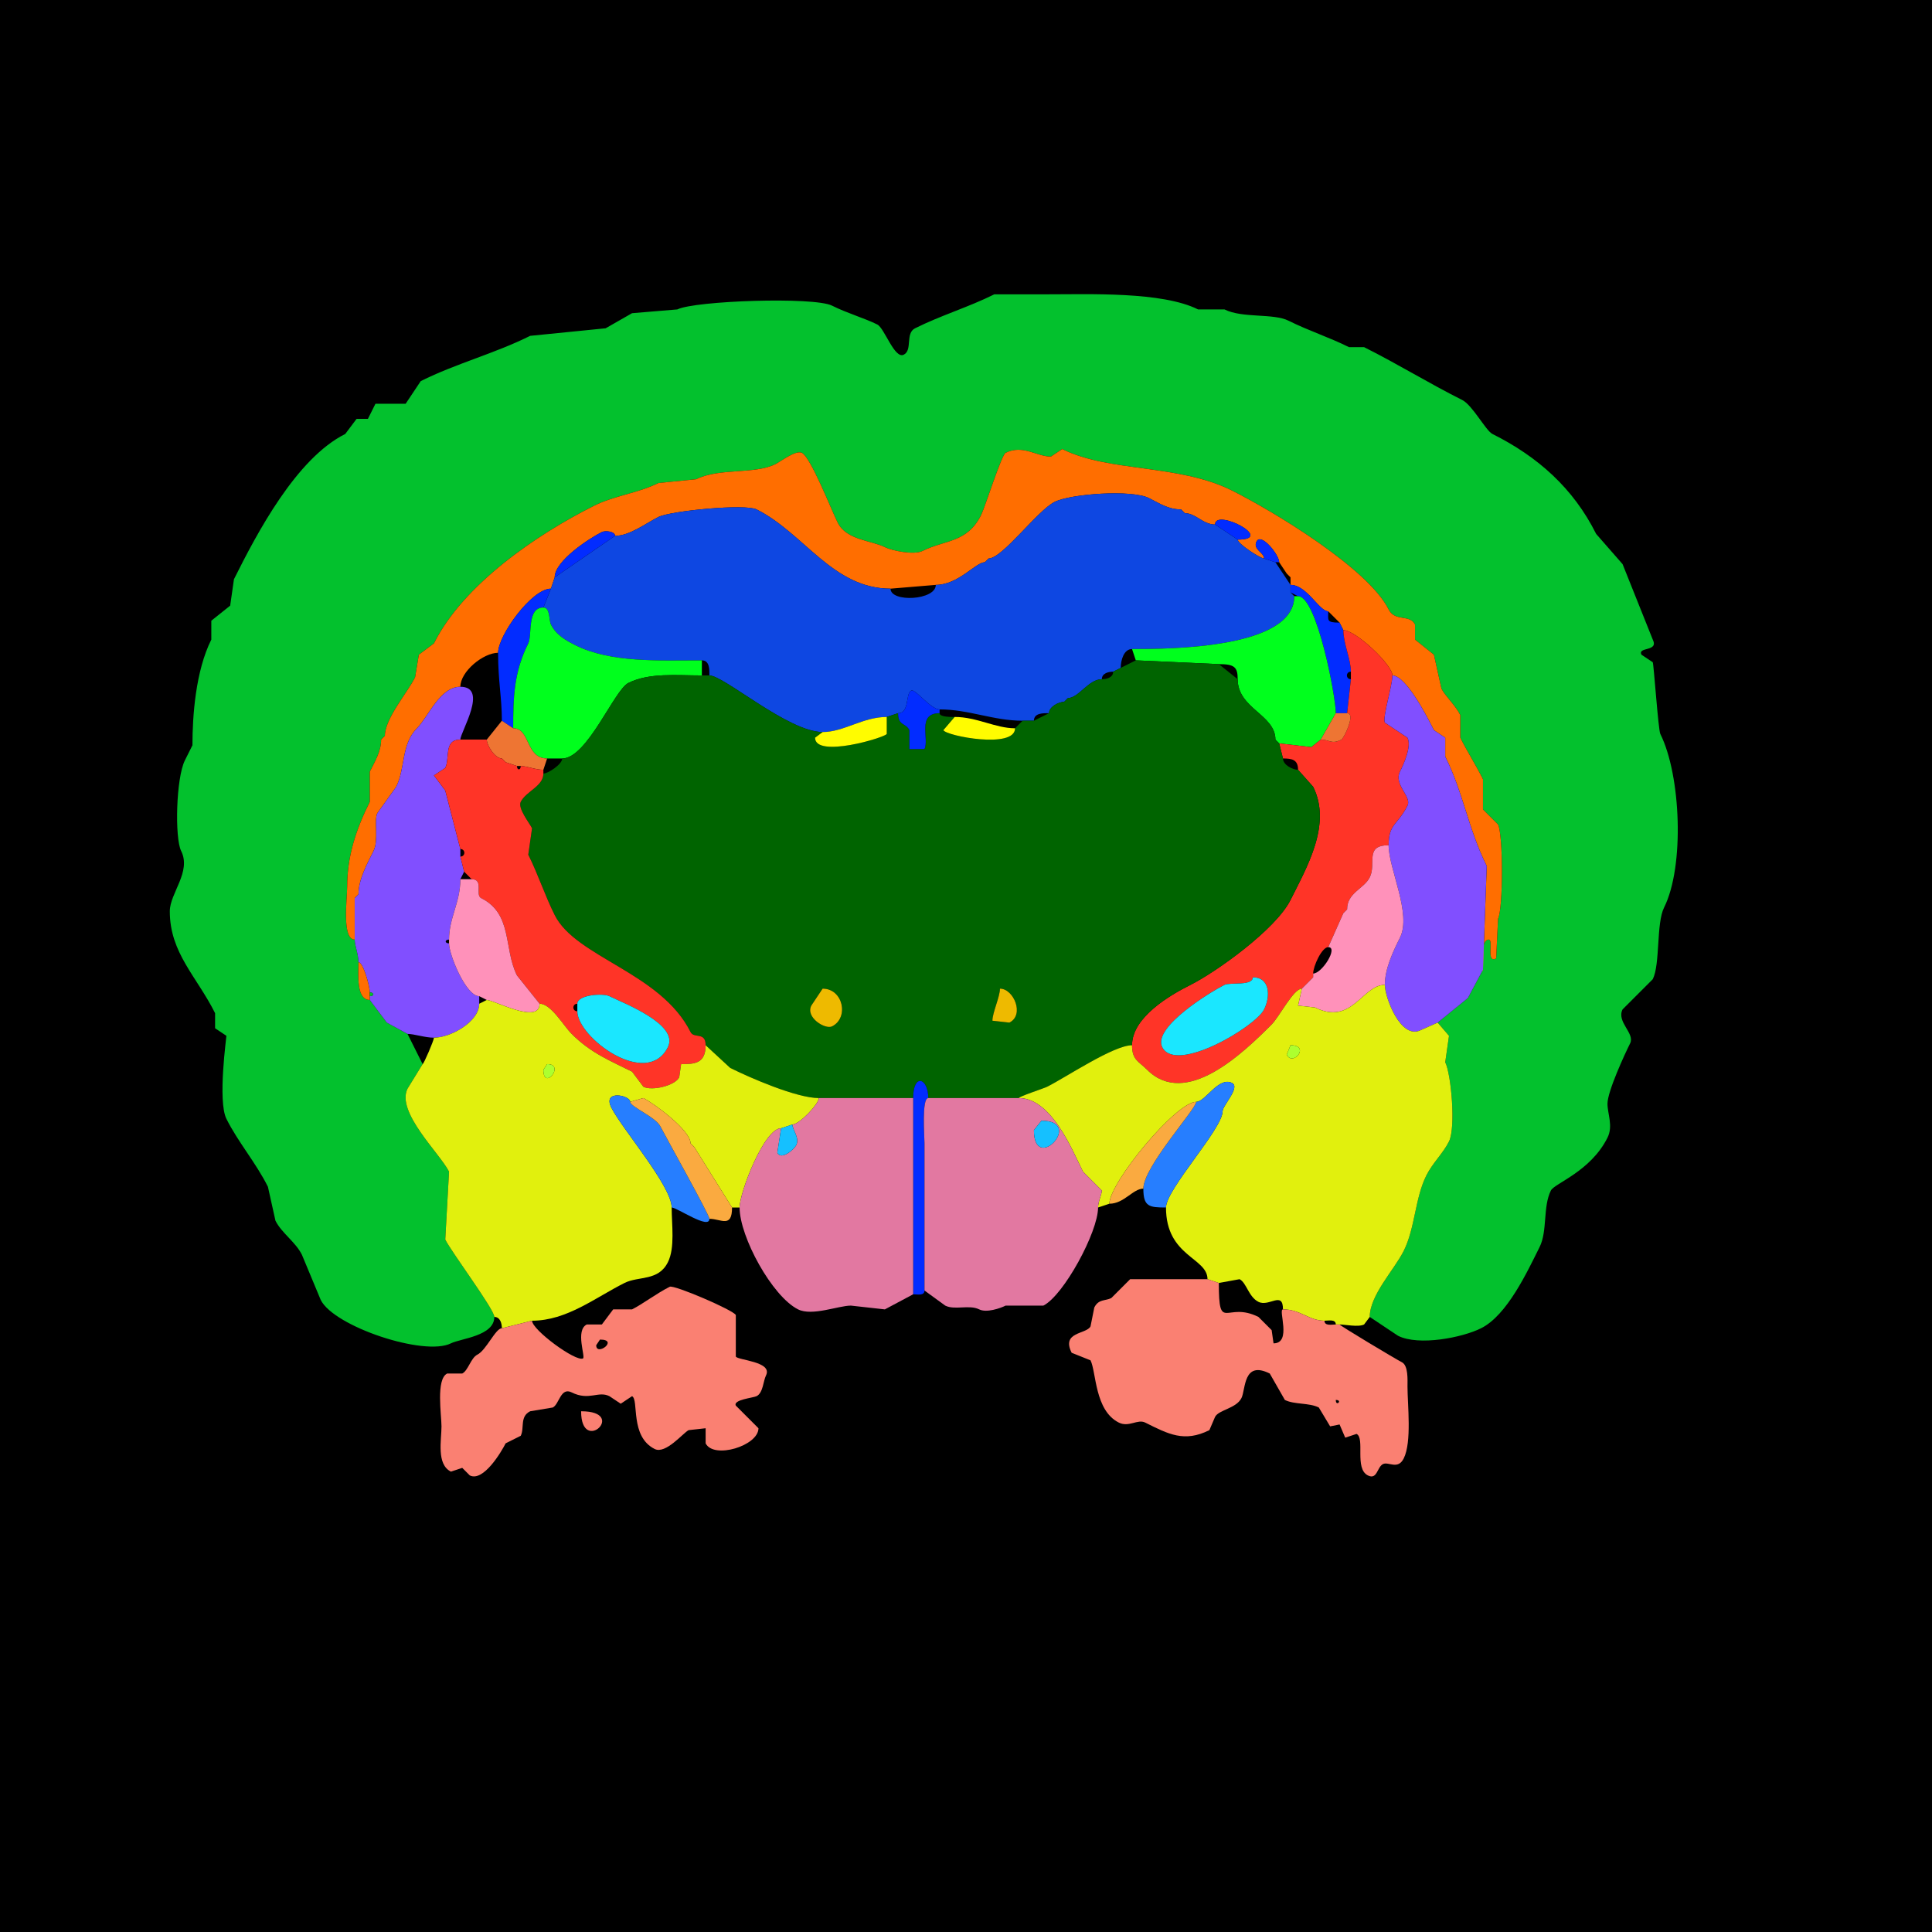 <svg xmlns="http://www.w3.org/2000/svg" xmlns:xlink="http://www.w3.org/1999/xlink" height="512" width="512">
<g>
<rect width="512" height="512" fill="#000000"  stroke-width="0" /> 
<path  fill="#03C12D" stroke-width="0" stroke="#03C12D" d = " M131 349 C131,354.073 122.103,354.699 119.5,356 112.449,359.525 88.525,351.55 85,344.5 L80,332.5 C78.303,329.106 74.646,326.793 73,323.5 L71,314.5 C67.814,308.128 63.103,302.705 60,296.5 57.635,291.77 60.053,274.607 60,274.5 L57,272.5 L57,268.5 C52.109,258.719 45,252.551 45,241.5 45,236.701 50.779,231.058 48,225.5 46.282,222.064 46.65,206.2 49,201.5 L51,197.5 C51,189.749 51.822,177.857 56,169.5 L56,164.5 L61,160.5 L62,153.5 C68.088,141.325 78.491,121.504 91.5,115 L94.5,111 L97.5,111 L99.5,107 L107.5,107 L111.5,101 C120.85,96.325 131.14,93.68 140.5,89 L160.5,87 L167.5,83 L179.5,82 C184.111,79.695 215.696,78.598 220.5,81 224.567,83.033 229.161,84.33 232.5,86 234.391,86.945 237.057,95.222 239.5,94 241.895,92.802 239.848,88.326 242.5,87 249.322,83.589 256.757,81.372 263.5,78 L277,78 C288.72,78 307.958,77.229 317.5,82 L324.5,82 C329.284,84.392 337.413,82.957 341.5,85 346.79,87.645 352.281,89.39 357.5,92 L361.5,92 C370.382,96.441 378.738,101.619 387.5,106 390.214,107.357 393.745,114.122 395.5,115 407.567,121.033 416.946,129.392 423,141.5 L430,149.5 L438,169.5 C439.643,172.786 433.918,171.336 435,173.5 L438,175.5 C438.261,176.021 439.464,193.428 440,194.5 445.462,205.424 446.456,229.588 441,240.5 438.889,244.722 440.003,255.493 438,259.5 L430,267.5 C428.327,270.845 433.336,273.828 432,276.5 430.612,279.275 426,289.214 426,292.5 426,295.193 427.552,298.397 426,301.5 421.5,310.501 411.96,313.58 411,315.5 408.838,319.823 410.134,326.232 408,330.5 404.744,337.012 399.423,348.539 392.5,352 387.526,354.487 376.005,356.752 370.5,354 L363,349 C363,343.222 369.486,336.528 372,331.5 375.036,325.427 374.97,317.56 378,311.5 379.649,308.202 382.417,305.665 384,302.5 385.828,298.845 384.595,284.691 383,281.5 383,281.5 384,274.5 384,274.5 384,274.5 381,271 381,271 381,271 389,264.5 389,264.5 389,264.5 393,257 393,257 393,259.713 391.787,249 394.5,249 395.922,249 393.699,255.401 396.5,254 396.5,254 397,243.5 397,243.5 398.369,240.763 398.376,221.253 397,218.5 397,218.5 393,214.5 393,214.5 393,214.5 393,206.5 393,206.5 391.04,202.58 388.949,199.399 387,195.5 387,195.5 387,189.5 387,189.5 385.702,186.903 382.955,184.41 382,182.5 382,182.5 380,173.5 380,173.5 380,173.5 375,169.5 375,169.5 375,169.5 375,165.5 375,165.5 373.606,162.712 369.669,164.837 368,161.5 362.534,150.567 337.253,135.377 326.5,130 312.307,122.903 293.951,125.225 281.5,119 281.5,119 278.5,121 278.5,121 274.743,121 271.051,117.724 266.5,120 265.395,120.552 261.053,134.394 260,136.5 256.291,143.919 250.451,143.024 244.5,146 242.192,147.154 236.337,145.918 234.5,145 230.862,143.181 224.332,143.164 222,138.5 220.26,135.021 214.87,121.185 212.5,120 210.897,119.198 206.877,122.311 205.5,123 199.962,125.769 190.607,123.946 184.5,127 184.5,127 174.5,128 174.5,128 169.127,130.686 162.807,131.347 157.5,134 141.976,141.762 122.735,155.03 115,170.5 115,170.5 111,173.5 111,173.5 111,173.5 110,179.5 110,179.5 107.943,183.614 102,190.41 102,195 102,195 101,196 101,196 101,199.155 99.312,201.876 98,204.5 98,204.5 98,212.5 98,212.5 94.533,219.434 92,226.622 92,235 92,238.15 90.536,249 94,249 94,250.564 95,252.876 95,255 95,258.1 94.33,265 98,265 98,265 102.5,271 102.5,271 102.5,271 108,274 108,274 108,274 112,282 112,282 112,282 108,288.5 108,288.5 104.896,294.709 116.593,305.685 119,310.5 119,310.5 118,328.5 118,328.5 119.716,331.931 131,346.995 131,349  Z"/>

<path  fill="#FF6E00" stroke-width="0" stroke="#FF6E00" d = " M94 238 L94,249 C90.536,249 92,238.15 92,235 92,226.622 94.533,219.434 98,212.5 98,212.5 98,204.5 98,204.5 99.312,201.876 101,199.155 101,196 101,196 102,195 102,195 102,190.41 107.943,183.614 110,179.5 110,179.5 111,173.5 111,173.5 111,173.5 115,170.5 115,170.5 122.735,155.03 141.976,141.762 157.5,134 162.807,131.347 169.127,130.686 174.5,128 174.5,128 184.5,127 184.5,127 190.607,123.946 199.962,125.769 205.5,123 206.877,122.311 210.897,119.198 212.5,120 214.87,121.185 220.26,135.021 222,138.5 224.332,143.164 230.862,143.181 234.5,145 236.337,145.918 242.192,147.154 244.5,146 250.451,143.024 256.291,143.919 260,136.5 261.053,134.394 265.395,120.552 266.5,120 271.051,117.724 274.743,121 278.5,121 278.5,121 281.5,119 281.5,119 293.951,125.225 312.307,122.903 326.5,130 337.253,135.377 362.534,150.567 368,161.5 369.669,164.837 373.606,162.712 375,165.5 375,165.5 375,169.5 375,169.5 375,169.5 380,173.5 380,173.5 380,173.5 382,182.5 382,182.5 382.955,184.41 385.702,186.903 387,189.5 387,189.5 387,195.5 387,195.5 388.949,199.399 391.04,202.58 393,206.5 393,206.5 393,214.5 393,214.5 393,214.5 397,218.5 397,218.5 398.376,221.253 398.369,240.763 397,243.5 397,243.5 396.5,254 396.5,254 393.699,255.401 395.922,249 394.5,249 391.787,249 393,259.713 393,257 393,257 394,229.5 394,229.5 389.084,219.668 387.77,210.039 383,200.5 383,200.5 383,195.5 383,195.5 383,195.5 380,193.5 380,193.5 378.303,190.105 372.62,179 369,179 369,176.176 359.286,167 356,167 356,167 355,165 355,165 355,165 352,162 352,162 349.584,162 346.337,155 342,155 342,155 342,153 342,153 342,153 341,152 341,152 341,152 339,149 339,149 339,147.067 334.223,141.055 333,143.5 331.942,145.616 335,146.398 335,148 333.986,148 328,144.097 328,143 338.191,143 322,134.583 322,139 318.781,139 316.892,136 314,136 314,136 313,135 313,135 309.577,135 307.32,133.41 304.5,132 299.883,129.691 283.748,130.876 279.5,133 274.884,135.308 265.674,148 262,148 262,148 261,149 261,149 258.569,149 253.995,155 248,155 248,155 236,156 236,156 220.655,156 213.094,141.297 200.5,135 197.427,133.463 177.748,135.376 174.5,137 171.145,138.677 166.887,142 163,142 163,140.844 160.445,140.528 159.5,141 156.191,142.655 147,148.614 147,153 147,153 146,156 146,156 140.927,156 132,168.369 132,173 128.073,173 122,177.949 122,182 116.569,182 113.498,190.002 110.5,193 106.311,197.189 107.447,203.607 105,208.5 105,208.5 100,215.5 100,215.5 99.091,217.319 100.401,222.699 99,225.5 97.329,228.842 95,233.076 95,237 95,237 94,238 94,238  Z"/>

<path  fill="#0E47E2" stroke-width="0" stroke="#0E47E2" d = " M271 191 L274,191 C274,188.891 276.535,189 278,189 278,187.288 280.571,186 282,186 282,186 283,185 283,185 285.849,185 288.459,180 292,180 292,178.423 293.762,178 295,178 295,178 297,177 297,177 297,174.938 297.852,172 300,172 310.28,172 343,171.837 343,158 343,158 342,157 342,157 342,157 342,155 342,155 342,155 338,149 338,149 338,149 335,148 335,148 333.986,148 328,144.097 328,143 328,143 322,139 322,139 318.781,139 316.892,136 314,136 314,136 313,135 313,135 309.577,135 307.32,133.41 304.5,132 299.883,129.691 283.748,130.876 279.5,133 274.884,135.308 265.674,148 262,148 262,148 261,149 261,149 258.569,149 253.995,155 248,155 248,159.103 236,159.725 236,156 220.655,156 213.094,141.297 200.5,135 197.427,133.463 177.748,135.376 174.5,137 171.145,138.677 166.887,142 163,142 163,142 147,153 147,153 147,153 146,156 146,156 146,156 144,161 144,161 145.845,161 145.441,164.381 146,165.5 147.392,168.285 149.915,169.707 152.5,171 161.9,175.7 174.692,175 186,175 188.109,175 188,177.535 188,179 191.832,179 208.904,194 218,194 223.623,194 228.637,190 235,190 235,190 238,189 238,189 241.091,189 239.896,183.802 241.5,183 242.547,182.477 246.645,188 249,188 256.785,188 263.236,191 271,191  Z"/>

<path  fill="#022CFF" stroke-width="0" stroke="#022CFF" d = " M322 139 L328,143 C338.191,143 322,134.583 322,139  Z"/>

<path  fill="#022CFF" stroke-width="0" stroke="#022CFF" d = " M163 142 L147,153 C147,148.614 156.191,142.655 159.5,141 160.445,140.528 163,140.844 163,142  Z"/>

<path  fill="#022CFF" stroke-width="0" stroke="#022CFF" d = " M338 149 L339,149 C339,147.067 334.223,141.055 333,143.5 331.942,145.616 335,146.398 335,148 335,148 338,149 338,149  Z"/>

<path  fill="#022CFF" stroke-width="0" stroke="#022CFF" d = " M341 152 L342,153 C342,153 341,152 341,152  Z"/>

<path  fill="#022CFF" stroke-width="0" stroke="#022CFF" d = " M354 189 L357,189 C357,189 358,180 358,180 356.601,180 356.601,178 358,178 358,174.711 356,170.59 356,167 356,167 355,165 355,165 351.439,165 352,164.393 352,162 349.584,162 346.337,155 342,155 342,155 342,157 342,157 342,157 344,158 344,158 348.974,158 354,184.585 354,189  Z"/>

<path  fill="#022CFF" stroke-width="0" stroke="#022CFF" d = " M133 191 L136,193 C136,184.773 136.182,178.136 140,170.5 141.097,168.307 139.565,161 144,161 144,161 146,156 146,156 140.927,156 132,168.369 132,173 132,180.676 133,184.758 133,191  Z"/>

<path  fill="#00FF1D" stroke-width="0" stroke="#00FF1D" d = " M350 196 L347.5,198 L339,197 C339,197 338,196 338,196 338,189.383 328,187.786 328,180 328,176.793 327.16,176 323,176 323,176 301,175 301,175 301,175 300,172 300,172 310.28,172 343,171.837 343,158 343,158 344,158 344,158 348.974,158 354,184.585 354,189 354,189 350,196 350,196  Z"/>

<path  fill="#00FF1D" stroke-width="0" stroke="#00FF1D" d = " M145 201 L149,201 C155.596,201 162.789,182.855 166.5,181 172.063,178.218 179.302,179 186,179 186,179 186,175 186,175 174.692,175 161.9,175.7 152.5,171 149.915,169.707 147.392,168.285 146,165.5 145.441,164.381 145.845,161 144,161 139.565,161 141.097,168.307 140,170.5 136.182,178.136 136,184.773 136,193 140.591,193 139.235,201 145,201  Z"/>

<path  fill-rule="evenodd" fill="#FF3427" stroke-width="0" stroke="#FF3427" d = " M332 259 C332,261.357 325.971,260.264 324.5,261 320.965,262.767 305.358,272.217 308,277.5 311.583,284.666 332.677,272.146 335,267.5 336.711,264.078 336.61,259 332,259  M345 262 C342.806,262 339.001,269.499 337,271.5 329.347,279.153 314.245,293.745 304,283.5 301.762,281.262 300,280.928 300,277 300,269.583 310.036,263.732 315.5,261 322.124,257.688 338.064,246.372 342,238.5 346.352,229.796 352.979,218.458 348,208.5 348,208.5 344,204 344,204 344,201.285 342.343,201 340,201 340,201 339,197 339,197 339,197 347.5,198 347.5,198 347.5,198 350,196 350,196 352.385,196 352.798,197.351 355.5,196 356.126,195.687 359.401,189 357,189 357,189 358,180 358,180 358,180 358,178 358,178 358,174.711 356,170.59 356,167 359.286,167 369,176.176 369,179 369,181.761 366.326,190.152 367,191.5 367,191.5 373,195.5 373,195.5 374.167,197.833 371.909,202.682 371,204.5 369.279,207.941 374.204,211.092 373,213.5 370.41,218.679 368,218.223 368,224 361.522,224 364.836,228.829 363,232.5 361.457,235.587 357,236.526 357,241 357,241 356,242 356,242 356,242 352,251 352,251 350.3,251 348,256.065 348,258 348,258 348,259 348,259 348,259 347,260 347,260 347,260 345,262 345,262  Z"/>

<path  fill-rule="evenodd" fill="#006400" stroke-width="0" stroke="#006400" d = " M265 262 C265,264.148 263,268.385 263,270.5 L267.5,271 C271.592,268.954 268.613,262 265,262  M218 262 L215,266.5 C213.417,269.665 218.719,272.891 220.5,272 225.044,269.728 223.446,262 218,262  M246 291 C254.173,291 262.326,291 270,291 270,290.584 276.594,288.453 277.5,288 282.396,285.552 295.106,277 300,277 300,269.583 310.036,263.732 315.5,261 322.124,257.688 338.064,246.372 342,238.5 346.352,229.796 352.979,218.458 348,208.5 348,208.5 344,204 344,204 342.571,204 340,202.712 340,201 340,201 339,197 339,197 339,197 338,196 338,196 338,189.383 328,187.786 328,180 328,180 323,176 323,176 323,176 301,175 301,175 301,175 297,177 297,177 297,177 295,178 295,178 295,179.577 293.238,180 292,180 288.459,180 285.849,185 283,185 283,185 282,186 282,186 280.571,186 278,187.288 278,189 278,189 274,191 274,191 274,191 271,191 271,191 271,191 269,193 269,193 269,198.56 250.77,195.041 250,193.5 250,193.5 253,190 253,190 252.299,190 249,190.088 249,189 242.898,189 246.316,195.868 245,198.5 245,198.5 241,198.5 241,198.5 241,198.5 241,193.5 241,193.5 239.987,191.473 238,192.418 238,189 238,189 235,190 235,190 235,190 235,194.5 235,194.5 234.514,195.473 216,201.016 216,195.5 216,195.5 218,194 218,194 208.904,194 191.832,179 188,179 188,179 186,179 186,179 179.302,179 172.063,178.218 166.5,181 162.789,182.855 155.596,201 149,201 149,202.533 145.247,205 144,205 144,208.386 139.411,209.677 138,212.5 137.157,214.186 140.316,218.131 141,219.5 141,219.5 140,226.5 140,226.5 142.603,231.706 144.357,237.213 147,242.5 152.628,253.755 175.108,257.715 183,273.5 183.912,275.325 187,273.333 187,277 187,277 193.5,283 193.5,283 198.76,285.63 211.116,291 217,291 225.525,291 233.659,291 242,291 242,284.304 246,285.631 246,291  Z"/>

<path  fill="#814FFF" stroke-width="0" stroke="#814FFF" d = " M367 261 C367,264.32 371.218,275.641 376.5,273 L381,271 C381,271 389,264.5 389,264.5 389,264.5 393,257 393,257 393,257 394,229.5 394,229.5 389.084,219.668 387.77,210.039 383,200.5 383,200.5 383,195.5 383,195.5 383,195.5 380,193.5 380,193.5 378.303,190.105 372.62,179 369,179 369,181.761 366.326,190.152 367,191.5 367,191.5 373,195.5 373,195.5 374.167,197.833 371.909,202.682 371,204.5 369.279,207.941 374.204,211.092 373,213.5 370.41,218.679 368,218.223 368,224 368,230.248 374.164,242.171 371,248.5 369.197,252.105 367,256.708 367,261  Z"/>

<path  fill="#814FFF" stroke-width="0" stroke="#814FFF" d = " M108 274 C109.819,274 112.591,275 115,275 119.409,275 127,270.797 127,266 127,266 127,264 127,264 123.497,264 119,253.031 119,250 117.814,250 117.814,249 119,249 119,243.243 122,239.15 122,233 122,233 123,231 123,231 123,231 122,227 122,227 122,227 122,225 122,225 122,225 118,209.5 118,209.5 118,209.5 115,205.5 115,205.5 115,205.5 118,203.5 118,203.5 119.293,200.914 117.536,196 122,196 122,193.968 129.556,182 122,182 116.569,182 113.498,190.002 110.5,193 106.311,197.189 107.447,203.607 105,208.5 105,208.5 100,215.5 100,215.5 99.091,217.319 100.401,222.699 99,225.5 97.329,228.842 95,233.076 95,237 95,237 94,238 94,238 94,238 94,249 94,249 94,250.564 95,252.876 95,255 96.291,255 98,261.457 98,263 99.186,263 99.186,264 98,264 98,264 98,265 98,265 98,265 102.5,271 102.5,271 102.5,271 108,274 108,274  Z"/>

<path  fill="#022CFF" stroke-width="0" stroke="#022CFF" d = " M238 189 C238,192.418 239.987,191.473 241,193.5 L241,198.5 L245,198.5 C246.316,195.868 242.898,189 249,189 249,189 249,188 249,188 246.645,188 242.547,182.477 241.5,183 239.896,183.802 241.091,189 238,189  Z"/>

<path  fill="#EE7533" stroke-width="0" stroke="#EE7533" d = " M357 189 C359.401,189 356.126,195.687 355.5,196 352.798,197.351 352.385,196 350,196 350,196 354,189 354,189 354,189 357,189 357,189  Z"/>

<path  fill="#FFFC00" stroke-width="0" stroke="#FFFC00" d = " M235 190 C228.637,190 223.623,194 218,194 218,194 216,195.5 216,195.5 216,201.016 234.514,195.473 235,194.5 235,194.5 235,190 235,190  Z"/>

<path  fill="#FFFC00" stroke-width="0" stroke="#FFFC00" d = " M253 190 C258.882,190 263.809,193 269,193 269,198.56 250.77,195.041 250,193.5 250,193.5 253,190 253,190  Z"/>

<path  fill="#EE7533" stroke-width="0" stroke="#EE7533" d = " M138 203 C139.564,203 141.876,204 144,204 144,204 145,201 145,201 139.235,201 140.591,193 136,193 136,193 133,191 133,191 133,191 129,196 129,196 129,197.562 131.189,201 133,201 133,201 134,202 134,202 134,202 137,203 137,203 137,203 138,203 138,203  Z"/>

<path  fill-rule="evenodd" fill="#FF3427" stroke-width="0" stroke="#FF3427" d = " M153 266 C151.601,266 151.601,268 153,268 153,274.96 171.438,288.625 177,277.5 180.033,271.433 165.096,265.798 161.5,264 159.789,263.144 153,263.64 153,266  M143 266 C146.038,266 149.258,271.758 151.5,274 156.615,279.115 161.682,281.091 167.5,284 L170.5,288 C172.886,289.193 178.915,287.67 180,285.5 L180.5,282 C183.966,282 187,281.939 187,277 187,273.333 183.912,275.325 183,273.5 175.108,257.715 152.628,253.755 147,242.5 144.357,237.213 142.603,231.706 140,226.5 140,226.5 141,219.5 141,219.5 140.316,218.131 137.157,214.186 138,212.5 139.411,209.677 144,208.386 144,205 144,205 144,204 144,204 141.876,204 139.564,203 138,203 138,204.186 137,204.186 137,203 137,203 134,202 134,202 134,202 133,201 133,201 131.189,201 129,197.562 129,196 126.322,196 124.911,196 122,196 117.536,196 119.293,200.914 118,203.5 118,203.5 115,205.5 115,205.5 115,205.5 118,209.5 118,209.5 118,209.5 122,225 122,225 123.399,225 123.399,227 122,227 122,227 123,231 123,231 123,231 125,233 125,233 128.281,233 125.843,237.171 127.5,238 135.905,242.202 133.422,251.345 137,258.5 137,258.5 143,266 143,266  Z"/>

<path  fill="#FF91BA" stroke-width="0" stroke="#FF91BA" d = " M367 261 C361.007,261 358.303,271.901 348.5,267 L344,266.5 L345,262 C345,262 347,260 347,260 347,260 348,259 348,259 348,259 348,258 348,258 350.36,258 354.739,251 352,251 352,251 356,242 356,242 356,242 357,241 357,241 357,236.526 361.457,235.587 363,232.5 364.836,228.829 361.522,224 368,224 368,230.248 374.164,242.171 371,248.5 369.197,252.105 367,256.708 367,261  Z"/>

<path  fill="#FF91BA" stroke-width="0" stroke="#FF91BA" d = " M129 265 C130.897,265 143,271.644 143,266 143,266 137,258.5 137,258.5 133.422,251.345 135.905,242.202 127.5,238 125.843,237.171 128.281,233 125,233 123.667,233 123.333,233 122,233 122,239.15 119,243.243 119,249 119,249 119,250 119,250 119,253.031 123.497,264 127,264 127,264 129,265 129,265  Z"/>

<path  fill="#03C12D" stroke-width="0" stroke="#03C12D" d = " M95 237 L94,238 C94,238 95,237 95,237  Z"/>

<path  fill="#FF6E00" stroke-width="0" stroke="#FF6E00" d = " M98 264 L98,265 C94.33,265 95,258.1 95,255 96.291,255 98,261.457 98,263 98,263 98,264 98,264  Z"/>

<path  fill="#1AE7FF" stroke-width="0" stroke="#1AE7FF" d = " M332 259 C332,261.357 325.971,260.264 324.5,261 320.965,262.767 305.358,272.217 308,277.5 311.583,284.666 332.677,272.146 335,267.5 336.711,264.078 336.61,259 332,259  Z"/>

<path  fill="#E1F00D" stroke-width="0" stroke="#E1F00D" d = " M348 259 L347,260 C347,260 348,259 348,259  Z"/>

<path  fill-rule="evenodd" fill="#E1F00D" stroke-width="0" stroke="#E1F00D" d = " M342 277 L341,279.5 C342.622,282.745 347.375,277 342,277  M354 351 L355,351 C356.467,351 359.957,351.772 361.5,351 361.5,351 363,349 363,349 363,343.222 369.486,336.528 372,331.5 375.036,325.427 374.97,317.56 378,311.5 379.649,308.202 382.417,305.665 384,302.5 385.828,298.845 384.595,284.691 383,281.5 383,281.5 384,274.5 384,274.5 384,274.5 381,271 381,271 381,271 376.5,273 376.5,273 371.218,275.641 367,264.32 367,261 361.007,261 358.303,271.901 348.5,267 348.5,267 344,266.5 344,266.5 344,266.5 345,262 345,262 342.806,262 339.001,269.499 337,271.5 329.347,279.153 314.245,293.745 304,283.5 301.762,281.262 300,280.928 300,277 295.106,277 282.396,285.552 277.5,288 276.594,288.453 270,290.584 270,291 278.672,291 284.153,304.806 287,310.5 287,310.5 292,315.5 292,315.5 292,316.449 291,318.451 291,320 291,320 294,319 294,319 294,313.365 311.714,292 317,292 319.477,292 322.917,285.208 326.5,287 328.778,288.139 324,292.969 324,294.5 324,299.145 309,315.159 309,320 309,333.031 320,333.234 320,339 320,339 323,340 323,340 323,340 328.5,339 328.5,339 330.338,339.919 330.881,343.69 333.5,345 336.353,346.426 340,341.983 340,347 344.671,347 346.865,350 351,350 352.048,350 354,349.527 354,351  Z"/>

<path  fill="#EEBA00" stroke-width="0" stroke="#EEBA00" d = " M218 262 L215,266.5 C213.417,269.665 218.719,272.891 220.5,272 225.044,269.728 223.446,262 218,262  Z"/>

<path  fill="#EEBA00" stroke-width="0" stroke="#EEBA00" d = " M265 262 C265,264.148 263,268.385 263,270.5 L267.5,271 C271.592,268.954 268.613,262 265,262  Z"/>

<path  fill="#03C12D" stroke-width="0" stroke="#03C12D" d = " M98 263 C99.186,263 99.186,264 98,264 98,264 98,263 98,263  Z"/>

<path  fill="#1AE7FF" stroke-width="0" stroke="#1AE7FF" d = " M153 266 L153,268 C153,274.96 171.438,288.625 177,277.5 180.033,271.433 165.096,265.798 161.5,264 159.789,263.144 153,263.64 153,266  Z"/>

<path  fill-rule="evenodd" fill="#E1F00D" stroke-width="0" stroke="#E1F00D" d = " M145 282 L144,283.5 C144,289.255 149.957,282 145,282  M141 350 L133,352 C133,350.762 132.577,349 131,349 131,346.995 119.716,331.931 118,328.5 118,328.5 119,310.5 119,310.5 116.593,305.685 104.896,294.709 108,288.5 108,288.5 112,282 112,282 112.286,282 115,275.698 115,275 119.409,275 127,270.797 127,266 127,266 129,265 129,265 130.897,265 143,271.644 143,266 146.038,266 149.258,271.758 151.5,274 156.615,279.115 161.682,281.091 167.5,284 167.5,284 170.5,288 170.5,288 172.886,289.193 178.915,287.67 180,285.5 180,285.5 180.5,282 180.5,282 183.966,282 187,281.939 187,277 187,277 193.5,283 193.5,283 198.76,285.63 211.116,291 217,291 217,292.563 211.842,298 210,298 210,298 207,299 207,299 202.544,299 196,315.99 196,320 196,320 194,320 194,320 194,320 184,304 184,304 184,304 183,303 183,303 183,299.485 173.228,292.364 170.5,291 170.5,291 167,292 167,292 167,290.255 159.607,288.714 162,293.5 164.814,299.128 178,314.299 178,320 178,324.565 178.92,330.66 177,334.5 174.46,339.579 169.277,338.111 165.5,340 157.801,343.849 150.206,350 141,350  Z"/>

<path  fill="#ADFF2F" stroke-width="0" stroke="#ADFF2F" d = " M342 277 L341,279.5 C342.622,282.745 347.375,277 342,277  Z"/>

<path  fill="#ADFF2F" stroke-width="0" stroke="#ADFF2F" d = " M145 282 L144,283.5 C144,289.255 149.957,282 145,282  Z"/>

<path  fill="#022CFF" stroke-width="0" stroke="#022CFF" d = " M245 342 C245,343.473 243.048,343 242,343 242,343 242,291 242,291 242,284.304 246,285.631 246,291 244.219,291 245,301.176 245,303 245,303 245,342 245,342  Z"/>

<path  fill="#267EFF" stroke-width="0" stroke="#267EFF" d = " M303 315 C303,319.789 304.546,320 309,320 309,315.159 324,299.145 324,294.5 324,292.969 328.778,288.139 326.5,287 322.917,285.208 319.477,292 317,292 317,293.888 303,309.217 303,315  Z"/>

<path  fill="#267EFF" stroke-width="0" stroke="#267EFF" d = " M178 320 C179.413,320 188,325.978 188,323 188,321.937 176.053,300.606 175,298.5 173.754,296.007 167,293.282 167,292 167,290.255 159.607,288.714 162,293.5 164.814,299.128 178,314.299 178,320  Z"/>

<path  fill="#E278A1" stroke-width="0" stroke="#E278A1" d = " M196 320 C196,327.767 204.625,343.563 211.5,347 215.222,348.861 222.194,346 225.5,346 L234.5,347 L242,343 C242,343 242,291 242,291 233.659,291 225.525,291 217,291 217,292.563 211.842,298 210,298 210,299.423 211.978,301.544 211,303.5 210.449,304.601 207.03,307.56 206,305.5 206,305.5 207,299 207,299 202.544,299 196,315.99 196,320  Z"/>

<path  fill-rule="evenodd" fill="#E278A1" stroke-width="0" stroke="#E278A1" d = " M276 297 L274,299.5 C274,311.261 287.541,297 276,297  M291 320 C291,326.501 281.875,343.312 276.5,346 L266.5,346 C265.045,346.728 261.427,347.964 259.5,347 256.847,345.674 253.044,347.272 250.5,346 L245,342 C245,342 245,303 245,303 245,301.176 244.219,291 246,291 254.173,291 262.326,291 270,291 278.672,291 284.153,304.806 287,310.5 287,310.5 292,315.5 292,315.5 292,316.449 291,318.451 291,320  Z"/>

<path  fill="#FAAA40" stroke-width="0" stroke="#FAAA40" d = " M194 320 C194,325.58 191.088,323 188,323 188,321.937 176.053,300.606 175,298.5 173.754,296.007 167,293.282 167,292 167,292 170.5,291 170.5,291 173.228,292.364 183,299.485 183,303 183,303 184,304 184,304 184,304 194,320 194,320  Z"/>

<path  fill="#FAAA40" stroke-width="0" stroke="#FAAA40" d = " M303 315 C300.251,315 297.895,319 294,319 294,313.365 311.714,292 317,292 317,293.888 303,309.217 303,315  Z"/>

<path  fill="#15C0FF" stroke-width="0" stroke="#15C0FF" d = " M276 297 L274,299.5 C274,311.261 287.541,297 276,297  Z"/>

<path  fill="#15C0FF" stroke-width="0" stroke="#15C0FF" d = " M210 298 L207,299 C207,299 206,305.5 206,305.5 207.03,307.56 210.449,304.601 211,303.5 211.978,301.544 210,299.423 210,298  Z"/>

<path  fill-rule="evenodd" fill="#FA8072" stroke-width="0" stroke="#FA8072" d = " M354 371 C354,372.93 355.93,371 354,371  M354 351 L355,351 C355,351.258 369.873,360.186 371.5,361 373.246,361.873 373,365.684 373,367.5 373,372.268 374.184,382.133 372,386.5 370.439,389.622 367.973,387.264 366.5,388 364.908,388.796 364.998,392.249 362.5,391 358.877,389.189 361.814,381.157 359.5,380 359.5,380 356.5,381 356.5,381 356.5,381 355,377.5 355,377.5 355,377.5 352.5,378 352.5,378 352.5,378 349.5,373 349.5,373 346.884,371.692 343.053,372.276 340.5,371 340.5,371 336.5,364 336.5,364 329.43,360.465 330.147,368.207 329,370.5 327.606,373.288 322.946,373.608 322,375.5 322,375.5 320.5,379 320.5,379 313.881,382.31 309.66,380.08 303.5,377 301.465,375.982 299.177,378.339 296.5,377 290.082,373.791 290.539,363.578 289,360.5 289,360.5 284,358.5 284,358.5 281.181,352.862 287.93,353.639 289,351.5 289,351.5 290,346.5 290,346.5 291.145,344.21 292.882,344.809 294.5,344 294.5,344 299.5,339 299.5,339 305.506,339 313.579,339 320,339 320,339 323,340 323,340 323,353.436 324.964,344.732 333.5,349 333.5,349 337,352.5 337,352.5 337,352.5 337.5,356 337.5,356 342.426,356 338.642,347 340,347 344.671,347 346.865,350 351,350 351,351.473 352.952,351 354,351  Z"/>

<path  fill-rule="evenodd" fill="#FA8072" stroke-width="0" stroke="#FA8072" d = " M159 355 L158,356.5 C158,359.576 164.143,355 159,355  M141 350 L133,352 C131.324,352 128.871,357.814 126.5,359 124.781,359.86 124.074,363.213 122.5,364 122.5,364 118.5,364 118.5,364 115.489,365.505 117,374.981 117,378 117,381.628 115.608,388.054 119.5,390 119.5,390 122.5,389 122.5,389 122.5,389 124.5,391 124.5,391 128.103,392.802 132.89,384.719 134,382.5 134,382.5 138,380.5 138,380.5 139.036,378.428 137.683,375.409 140.5,374 140.5,374 146.5,373 146.5,373 148.211,372.144 148.564,367.532 151.5,369 156.116,371.308 158.533,368.517 161.5,370 161.5,370 164.5,372 164.5,372 164.5,372 167.5,370 167.5,370 169.373,370.936 166.859,380.68 173.5,384 176.407,385.453 181.023,379.739 182.5,379 182.5,379 187,378.5 187,378.5 187,378.5 187,382.5 187,382.5 189.133,386.766 201,383.155 201,378.5 201,378.5 195,372.5 195,372.5 194.216,370.932 199.61,370.445 200.5,370 202.242,369.129 202.257,365.986 203,364.5 204.848,360.804 195.494,360.488 195,359.5 195,359.5 195,348.5 195,348.5 194.332,347.164 178.612,340.444 177.5,341 174.02,342.74 170.296,345.602 167.5,347 167.5,347 162.5,347 162.5,347 162.5,347 159.5,351 159.5,351 159.5,351 155.5,351 155.5,351 152.389,352.556 155.232,359.634 154.5,360 152.589,360.955 141,352.431 141,350  Z"/>

<path  fill="#FA8072" stroke-width="0" stroke="#FA8072" d = " M154 374 C154,385.752 166.543,374 154,374  Z"/>

</g>
</svg>
